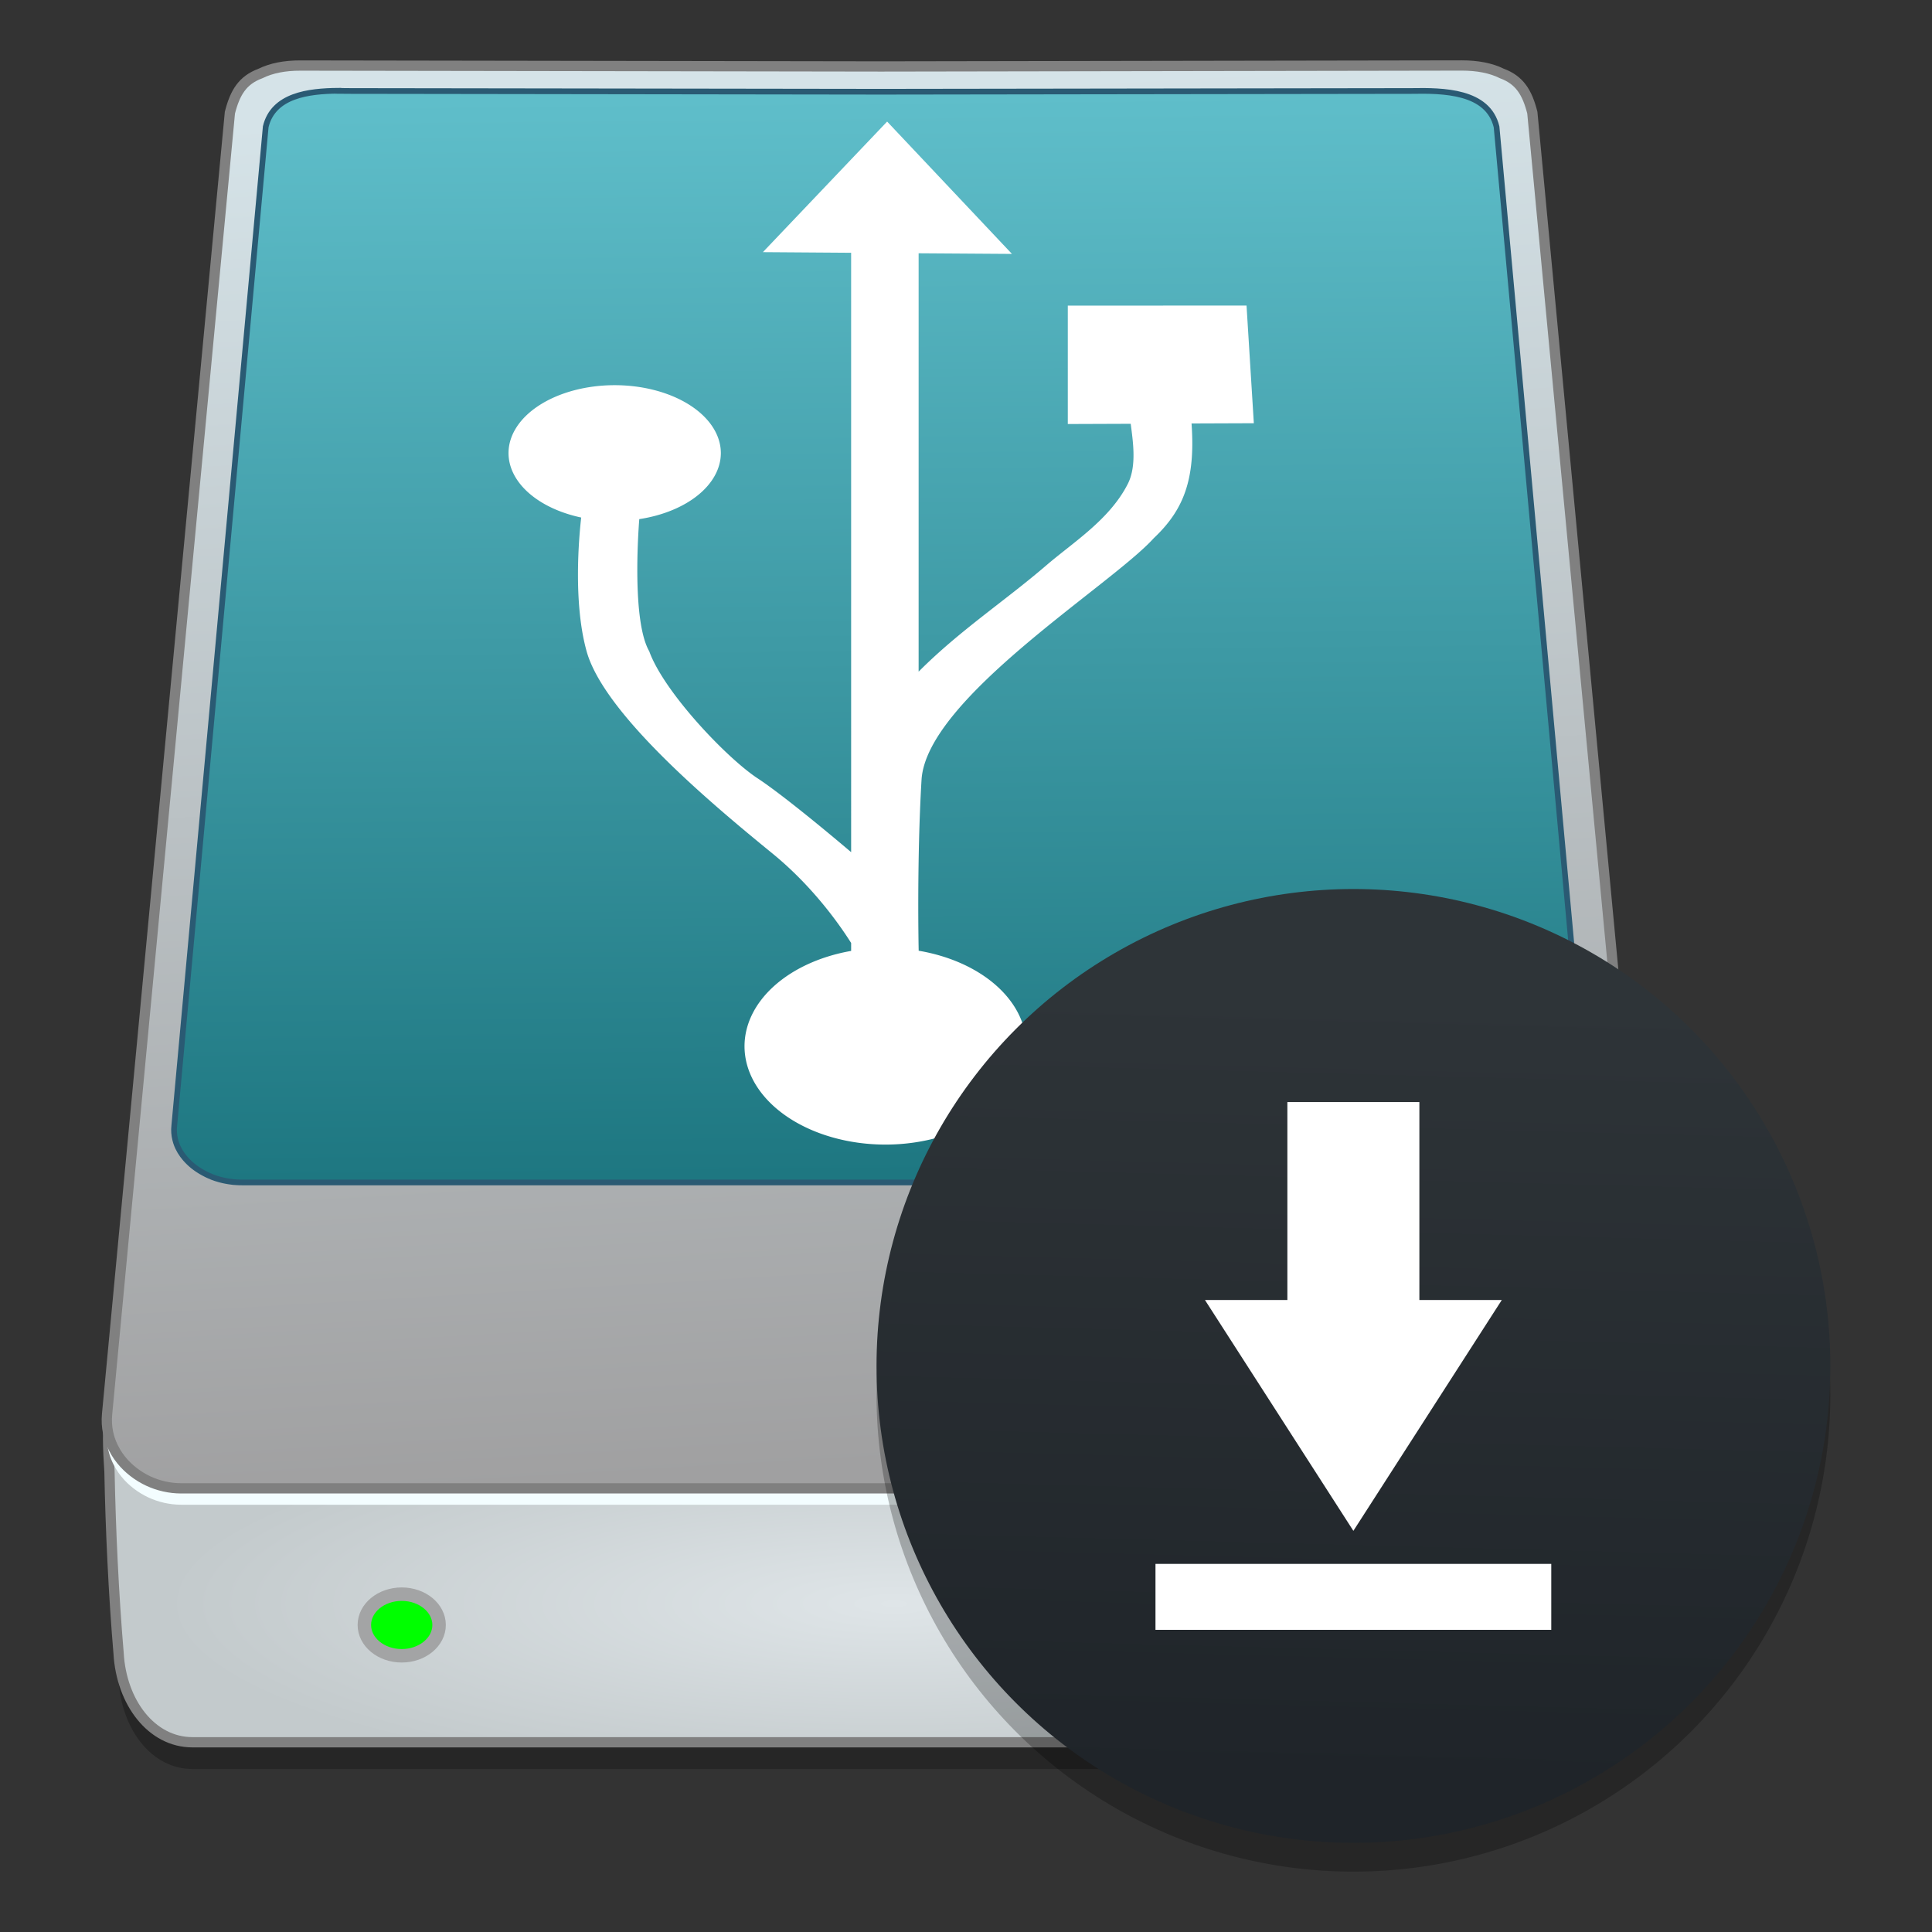 <?xml version="1.0" encoding="UTF-8" standalone="no"?>
<!-- Created with Inkscape (http://www.inkscape.org/) -->

<svg
   xmlns:osb="http://www.openswatchbook.org/uri/2009/osb"
   xmlns:dc="http://purl.org/dc/elements/1.1/"
   xmlns:cc="http://creativecommons.org/ns#"
   xmlns:rdf="http://www.w3.org/1999/02/22-rdf-syntax-ns#"
   xmlns:svg="http://www.w3.org/2000/svg"
   xmlns="http://www.w3.org/2000/svg"
   xmlns:xlink="http://www.w3.org/1999/xlink"
   xmlns:sodipodi="http://sodipodi.sourceforge.net/DTD/sodipodi-0.dtd"
   xmlns:inkscape="http://www.inkscape.org/namespaces/inkscape"
   width="128"
   height="128"
   viewBox="0 0 33.867 33.867"
   version="1.1"
   id="svg4942"
   inkscape:version="0.92.3 (2405546, 2018-03-11)"
   sodipodi:docname="usb-creator-kde.svg">
  <rect x="0" y="0" width="33.867" height="33.867" fill="#333333" stroke="none"/>
  <defs
     id="defs4936">
    <linearGradient
       inkscape:collect="always"
       id="linearGradient980">
      <stop
         style="stop-color:#1f2429;stop-opacity:1"
         offset="0"
         id="stop976" />
      <stop
         style="stop-color:#2e3438;stop-opacity:1"
         offset="1"
         id="stop978" />
    </linearGradient>
    <linearGradient
       inkscape:collect="always"
       id="linearGradient5420">
      <stop
         style="stop-color:#d5e3e8;stop-opacity:1"
         offset="0"
         id="stop5416" />
      <stop
         style="stop-color:#a0a0a1;stop-opacity:1"
         offset="1"
         id="stop5418" />
    </linearGradient>
    <linearGradient
       inkscape:collect="always"
       id="linearGradient5408">
      <stop
         style="stop-color:#dfe5e8;stop-opacity:1"
         offset="0"
         id="stop5404" />
      <stop
         style="stop-color:#c3cacc;stop-opacity:1"
         offset="1"
         id="stop5406" />
    </linearGradient>
    <linearGradient
       id="linearGradient6987"
       osb:paint="solid">
      <stop
         style="stop-color:#77d2fb;stop-opacity:1;"
         offset="0"
         id="stop6985" />
    </linearGradient>
    <radialGradient
       inkscape:collect="always"
       xlink:href="#linearGradient5408"
       id="radialGradient5414"
       cx="502.621"
       cy="372.055"
       fx="502.621"
       fy="372.055"
       r="74.884"
       gradientTransform="matrix(0.171,0,0,0.043,-70.273,275.248)"
       gradientUnits="userSpaceOnUse" />
    <linearGradient
       inkscape:collect="always"
       xlink:href="#linearGradient5420"
       id="linearGradient5422"
       x1="496.552"
       y1="216.144"
       x2="504.38"
       y2="349.103"
       gradientUnits="userSpaceOnUse"
       gradientTransform="matrix(0.181,0,0,0.181,-75.507,225.607)" />
    <linearGradient
       inkscape:collect="always"
       xlink:href="#linearGradient1473"
       id="linearGradient5448"
       gradientUnits="userSpaceOnUse"
       gradientTransform="matrix(0.178,0,0,0.178,-74.12,226.298)"
       x1="501.827"
       y1="216.43"
       x2="502.798"
       y2="324.152" />
    <linearGradient
       inkscape:collect="always"
       xlink:href="#linearGradient980"
       id="linearGradient982"
       x1="-13.785"
       y1="295.296"
       x2="-13.411"
       y2="280.876"
       gradientUnits="userSpaceOnUse"
       gradientTransform="matrix(0.954,0,0,0.954,36.045,12.614)" />
    <linearGradient
       id="linearGradient1473"
       inkscape:collect="always">
      <stop
         id="stop1469"
         offset="0"
         style="stop-color:#5fbeca;stop-opacity:1" />
      <stop
         id="stop1471"
         offset="1"
         style="stop-color:#1d7680;stop-opacity:1" />
    </linearGradient>
    <linearGradient
       id="linearGradient6088"
       osb:paint="solid">
      <stop
         style="stop-color:#51b3e3;stop-opacity:1;"
         offset="0"
         id="stop6086" />
    </linearGradient>
  </defs>
  <sodipodi:namedview
     id="base"
     pagecolor="#ffffff"
     bordercolor="#666666"
     borderopacity="1.0"
     inkscape:pageopacity="0.0"
     inkscape:pageshadow="2"
     inkscape:zoom="0.61630161"
     inkscape:cx="-4.9047411"
     inkscape:cy="-110.98293"
     inkscape:document-units="mm"
     inkscape:current-layer="layer1"
     showgrid="false"
     units="px"
     width="128px"
     inkscape:window-width="1533"
     inkscape:window-height="837"
     inkscape:window-x="67"
     inkscape:window-y="27"
     inkscape:window-maximized="1" />
  <g
     inkscape:label="Layer 1"
     inkscape:groupmode="layer"
     id="layer1"
     transform="translate(0,-263.133)">
    <g
       id="g1178"
       transform="matrix(0.05,0,0,0.047,36.741,310.479)" />
    <g
       id="g1180"
       transform="matrix(0.05,0,0,0.047,36.741,310.479)" />
    <g
       id="g1182"
       transform="matrix(0.05,0,0,0.047,36.741,310.479)" />
    <g
       id="g1184"
       transform="matrix(0.05,0,0,0.047,36.741,310.479)" />
    <g
       id="g1186"
       transform="matrix(0.05,0,0,0.047,36.741,310.479)" />
    <g
       id="g1188"
       transform="matrix(0.05,0,0,0.047,36.741,310.479)" />
    <g
       id="g1190"
       transform="matrix(0.05,0,0,0.047,36.741,310.479)" />
    <g
       id="g1192"
       transform="matrix(0.05,0,0,0.047,36.741,310.479)" />
    <g
       id="g1194"
       transform="matrix(0.05,0,0,0.047,36.741,310.479)" />
    <g
       id="g1196"
       transform="matrix(0.05,0,0,0.047,36.741,310.479)" />
    <g
       id="g1198"
       transform="matrix(0.05,0,0,0.047,36.741,310.479)" />
    <g
       id="g1200"
       transform="matrix(0.05,0,0,0.047,36.741,310.479)" />
    <g
       id="g1202"
       transform="matrix(0.05,0,0,0.047,36.741,310.479)" />
    <g
       id="g1204"
       transform="matrix(0.05,0,0,0.047,36.741,310.479)" />
    <g
       id="g1206"
       transform="matrix(0.05,0,0,0.047,36.741,310.479)" />
    <path
       inkscape:connector-curvature="0"
       id="path839"
       d="m 2.33,287.776 c -0.474,0.082 -0.463,0.851 -0.411,1.619 0.019,0.996 0.072,2.152 0.16,3.189 0.049,0.862 0.578,1.559 1.295,1.559 h 0.077 1.823 20.266 0.077 1.823 0.077 c 0.718,0 1.247,-0.697 1.295,-1.559 0.089,-1.037 0.142,-2.193 0.16,-3.189 0.051,-0.768 0.062,-1.536 -0.411,-1.619 H 26.662 16.396 14.496 4.23 Z"
       style="opacity:0.25;fill:#000000;fill-opacity:1;stroke:none;stroke-width:0.18;stroke-miterlimit:4;stroke-dasharray:none;stroke-opacity:1" />
    <path
       style="opacity:1;fill:url(#radialGradient5414);fill-opacity:1;stroke:#808080;stroke-width:0.18;stroke-miterlimit:4;stroke-dasharray:none;stroke-opacity:1"
       d="m 2.33,287.307 c -0.474,0.082 -0.463,0.851 -0.411,1.619 0.019,0.996 0.072,2.152 0.16,3.189 0.049,0.862 0.578,1.559 1.295,1.559 h 0.077 1.823 20.266 0.077 1.823 0.077 c 0.718,0 1.247,-0.697 1.295,-1.559 0.089,-1.037 0.142,-2.193 0.16,-3.189 0.051,-0.768 0.062,-1.536 -0.411,-1.619 H 26.662 16.396 14.496 4.23 Z"
       id="rect5373"
       inkscape:connector-curvature="0" />
    <path
       inkscape:connector-curvature="0"
       id="path5490"
       d="m 5.265,264.569 c -0.273,-4.8e-4 -0.509,0.045 -0.701,0.14 -0.312,0.116 -0.444,0.333 -0.534,0.686 l -2.153,22.815 c -0.011,0.112 -0.004,0.221 0.018,0.325 0.009,0.042 0.02,0.082 0.033,0.122 0.007,0.02 0.014,0.04 0.022,0.059 0.023,0.058 0.052,0.114 0.084,0.168 0.054,0.089 0.121,0.172 0.197,0.245 0.015,0.015 0.031,0.029 0.047,0.043 0.08,0.07 0.169,0.131 0.264,0.181 0.019,0.01 0.038,0.02 0.058,0.029 0.177,0.082 0.374,0.128 0.576,0.128 H 27.715 c 0.473,0 0.914,-0.251 1.142,-0.626 0.033,-0.054 0.061,-0.11 0.084,-0.168 0.008,-0.019 0.015,-0.039 0.022,-0.059 0.013,-0.04 0.025,-0.081 0.033,-0.122 0.022,-0.104 0.029,-0.212 0.018,-0.325 l -2.153,-22.815 c -0.09,-0.353 -0.222,-0.57 -0.534,-0.686 -0.192,-0.095 -0.428,-0.14 -0.701,-0.14 l -10.18,0.017 z"
       style="opacity:1;fill:#f3fdff;fill-opacity:1;stroke:none;stroke-width:0.862;stroke-miterlimit:4;stroke-dasharray:none;stroke-opacity:1" />
    <path
       style="opacity:1;fill:url(#linearGradient5422);fill-opacity:1;stroke:#808080;stroke-width:0.18;stroke-miterlimit:4;stroke-dasharray:none;stroke-opacity:1"
       d="m 5.265,264.282 c -0.273,-4.8e-4 -0.509,0.045 -0.701,0.14 -0.312,0.116 -0.444,0.333 -0.534,0.686 l -2.153,22.815 c -0.011,0.112 -0.004,0.221 0.018,0.325 0.009,0.042 0.02,0.082 0.033,0.122 0.007,0.02 0.014,0.04 0.022,0.059 0.023,0.058 0.052,0.114 0.084,0.168 0.054,0.089 0.121,0.172 0.197,0.245 0.015,0.015 0.031,0.029 0.047,0.043 0.08,0.07 0.169,0.131 0.264,0.181 0.019,0.01 0.038,0.02 0.058,0.029 0.177,0.082 0.374,0.128 0.576,0.128 H 27.715 c 0.473,0 0.914,-0.251 1.142,-0.626 0.033,-0.054 0.061,-0.11 0.084,-0.168 0.008,-0.019 0.015,-0.039 0.022,-0.059 0.013,-0.04 0.025,-0.081 0.033,-0.122 0.022,-0.104 0.029,-0.212 0.018,-0.324 L 26.861,265.107 c -0.09,-0.353 -0.222,-0.57 -0.534,-0.686 -0.192,-0.095 -0.428,-0.14 -0.701,-0.14 l -10.18,0.017 z"
       id="rect5346"
       inkscape:connector-curvature="0" />
    <path
       style="opacity:1;fill:url(#linearGradient5448);fill-opacity:1.0;stroke:#2a5a73;stroke-width:0.1;stroke-miterlimit:4;stroke-dasharray:none;stroke-opacity:1"
       d="m 5.931,264.724 c -0.525,0.004 -1.141,0.08 -1.273,0.631 l -1.603,17.509 c -0.01,0.086 -0.003,0.169 0.017,0.249 0.008,0.032 0.018,0.063 0.03,0.094 0.006,0.015 0.013,0.03 0.02,0.045 0.021,0.045 0.047,0.088 0.077,0.129 0.013,0.018 0.026,0.035 0.041,0.052 0.004,0.005 0.009,0.01 0.013,0.015 0.01,0.011 0.02,0.023 0.031,0.034 0.006,0.006 0.012,0.012 0.018,0.018 0.01,0.01 0.02,0.02 0.031,0.03 0.006,0.005 0.012,0.01 0.017,0.015 0.009,0.008 0.019,0.017 0.029,0.025 0.003,0.002 0.005,0.004 0.008,0.006 0.003,0.003 0.007,0.005 0.01,0.008 0.008,0.006 0.016,0.013 0.025,0.019 0.004,0.004 0.009,0.006 0.013,0.009 0.009,0.006 0.018,0.013 0.027,0.019 0.01,0.007 0.02,0.014 0.031,0.02 0.01,0.006 0.02,0.012 0.029,0.018 0.01,0.006 0.021,0.012 0.032,0.018 0.01,0.005 0.021,0.011 0.031,0.017 0.011,0.005 0.022,0.011 0.033,0.017 0.011,0.005 0.021,0.01 0.032,0.015 0.004,0.002 0.009,0.004 0.013,0.006 0.012,0.005 0.025,0.01 0.037,0.015 0.003,8.8e-4 0.005,0.002 0.008,0.004 0.003,8.8e-4 0.005,0.003 0.008,0.004 0.02,0.008 0.041,0.015 0.061,0.022 0,0 8.86e-5,0 8.86e-5,0 0.023,0.008 0.045,0.015 0.069,0.021 0.007,0.002 0.015,0.004 0.023,0.006 0.016,0.004 0.033,0.009 0.049,0.012 0.008,0.002 0.017,0.004 0.025,0.005 0.016,0.004 0.032,0.006 0.048,0.009 0.008,0.002 0.016,0.003 0.025,0.004 0.017,0.003 0.035,0.005 0.052,0.007 0.008,8.9e-4 0.015,0.002 0.023,0.003 0.019,0.002 0.038,0.004 0.057,0.004 0.006,4.7e-4 0.012,8.7e-4 0.019,8.7e-4 0.025,0.002 0.051,0.002 0.077,0.002 H 26.65 c 0.026,0 0.051,-8.9e-4 0.077,-0.002 0.006,-4.7e-4 0.012,-8.7e-4 0.019,-8.7e-4 0.019,-8.9e-4 0.038,-0.003 0.057,-0.004 0.007,-7.2e-4 0.015,-0.002 0.023,-0.003 0.017,-0.002 0.035,-0.004 0.052,-0.007 0.008,-8.8e-4 0.016,-0.003 0.025,-0.004 0.016,-0.003 0.032,-0.006 0.048,-0.009 0.008,-0.002 0.017,-0.004 0.025,-0.005 0.017,-0.004 0.034,-0.008 0.05,-0.013 0.007,-0.002 0.014,-0.004 0.021,-0.005 0.023,-0.006 0.046,-0.014 0.069,-0.021 0,0 9e-5,0 9e-5,0 0.021,-0.007 0.041,-0.015 0.061,-0.022 0.003,-8.9e-4 0.005,-0.002 0.007,-0.004 0.004,-0.002 0.007,-0.003 0.01,-0.004 0.012,-0.004 0.024,-0.009 0.035,-0.015 0.004,-0.002 0.009,-0.004 0.013,-0.006 0.011,-0.005 0.022,-0.01 0.033,-0.015 0.011,-0.005 0.021,-0.011 0.032,-0.016 0.011,-0.005 0.021,-0.011 0.032,-0.017 0.011,-0.006 0.022,-0.012 0.033,-0.019 0.009,-0.005 0.019,-0.011 0.028,-0.017 0.011,-0.007 0.021,-0.013 0.031,-0.02 0.009,-0.006 0.018,-0.012 0.027,-0.019 0.004,-0.004 0.009,-0.006 0.013,-0.009 0.008,-0.006 0.017,-0.013 0.025,-0.019 0.003,-0.003 0.007,-0.005 0.01,-0.008 0.003,-0.002 0.005,-0.004 0.008,-0.006 0.01,-0.008 0.019,-0.016 0.029,-0.025 0.006,-0.005 0.012,-0.01 0.017,-0.015 0.011,-0.01 0.021,-0.02 0.031,-0.03 0.006,-0.006 0.012,-0.011 0.018,-0.018 0.014,-0.014 0.027,-0.029 0.039,-0.043 0.001,-0.002 0.003,-0.003 0.004,-0.004 7.1e-5,-9e-5 1.11e-4,-1.8e-4 1.79e-4,-4.8e-4 0.014,-0.017 0.028,-0.035 0.041,-0.052 0.03,-0.041 0.056,-0.084 0.077,-0.129 0.007,-0.015 0.014,-0.03 0.02,-0.045 0.012,-0.03 0.022,-0.062 0.03,-0.094 0.015,-0.06 0.022,-0.122 0.021,-0.185 -4.74e-4,-0.021 -0.002,-0.043 -0.004,-0.064 L 26.234,265.357 c -0.151,-0.629 -0.935,-0.639 -1.491,-0.629 l -9.297,0.013 -9.297,-0.013 c -0.07,-8.8e-4 -0.143,-0.002 -0.218,-0.002 z"
       id="path5365"
       inkscape:connector-curvature="0" />
    <ellipse
       style="opacity:1;fill:#00ff00;fill-opacity:1;stroke:#a3a4a5;stroke-width:0.236;stroke-linecap:round;stroke-miterlimit:4;stroke-dasharray:none;stroke-opacity:1"
       id="path5424"
       cx="7.042"
       cy="291.618"
       rx="0.655"
       ry="0.54" />
    <path
       style="opacity:1;fill:#ffffff;fill-opacity:1;stroke:none;stroke-width:0.349;stroke-linecap:round;stroke-linejoin:round;stroke-miterlimit:4;stroke-dasharray:none;stroke-opacity:1"
       d="m 15.551,265.264 -2.178,2.289 1.547,0.011 9.7e-5,10.507 c -0.18,-0.153 -1.149,-0.972 -1.642,-1.296 -0.542,-0.357 -1.64,-1.512 -1.897,-2.225 -0.302,-0.525 -0.194,-2.071 -0.175,-2.317 a 1.861,1.191 0 0 0 1.43,-1.157 1.861,1.191 0 0 0 -1.861,-1.191 1.861,1.191 0 0 0 -1.861,1.191 1.861,1.191 0 0 0 1.274,1.129 c -0.035,0.305 -0.147,1.477 0.095,2.345 0.314,1.127 2.298,2.76 3.266,3.551 0.709,0.58 1.179,1.257 1.371,1.562 v 0.139 a 2.471,1.724 0 0 0 -1.869,1.671 2.471,1.724 0 0 0 2.47,1.724 2.471,1.724 0 0 0 2.471,-1.724 2.471,1.724 0 0 0 -1.893,-1.675 l 0.005,-10e-5 c 0,0 -0.035,-1.569 0.05,-2.995 0.086,-1.426 3.327,-3.411 4.071,-4.236 0.521,-0.492 0.733,-1.023 0.662,-2.011 l 1.092,-0.004 -0.128,-2.062 H 18.718 v 2.076 l 1.103,-0.004 c 0.037,0.298 0.109,0.733 -0.049,1.049 -0.315,0.626 -0.958,1.027 -1.423,1.426 -0.73,0.628 -1.534,1.154 -2.246,1.87 v -7.334 l 1.636,0.011 z"
       id="rect975"
       inkscape:connector-curvature="0" />
    <g
       id="g2300">
      <circle
         style="opacity:0.25;fill:#000000;fill-opacity:1;stroke:none;stroke-width:0.262;stroke-miterlimit:4;stroke-dasharray:none;stroke-dashoffset:0;stroke-opacity:0.995"
         id="circle2516"
         cx="23.725"
         cy="287.582"
         r="8.36" />
      <circle
         r="8.36"
         cy="287.077"
         cx="23.725"
         id="path974"
         style="opacity:1;fill:url(#linearGradient982);fill-opacity:1;stroke:none;stroke-width:0.262;stroke-miterlimit:4;stroke-dasharray:none;stroke-dashoffset:0;stroke-opacity:0.995" />
      <path
         inkscape:connector-curvature="0"
         style="fill:#ffffff;stroke-width:0.578"
         d="m 24.881,282.452 v 3.469 h 1.445 l -2.602,4.047 -2.602,-4.047 h 1.445 v -3.469 z m -4.626,8.095 h 6.938 v 1.156 h -6.938 z"
         id="path2505" />
    </g>
  </g>
</svg>
